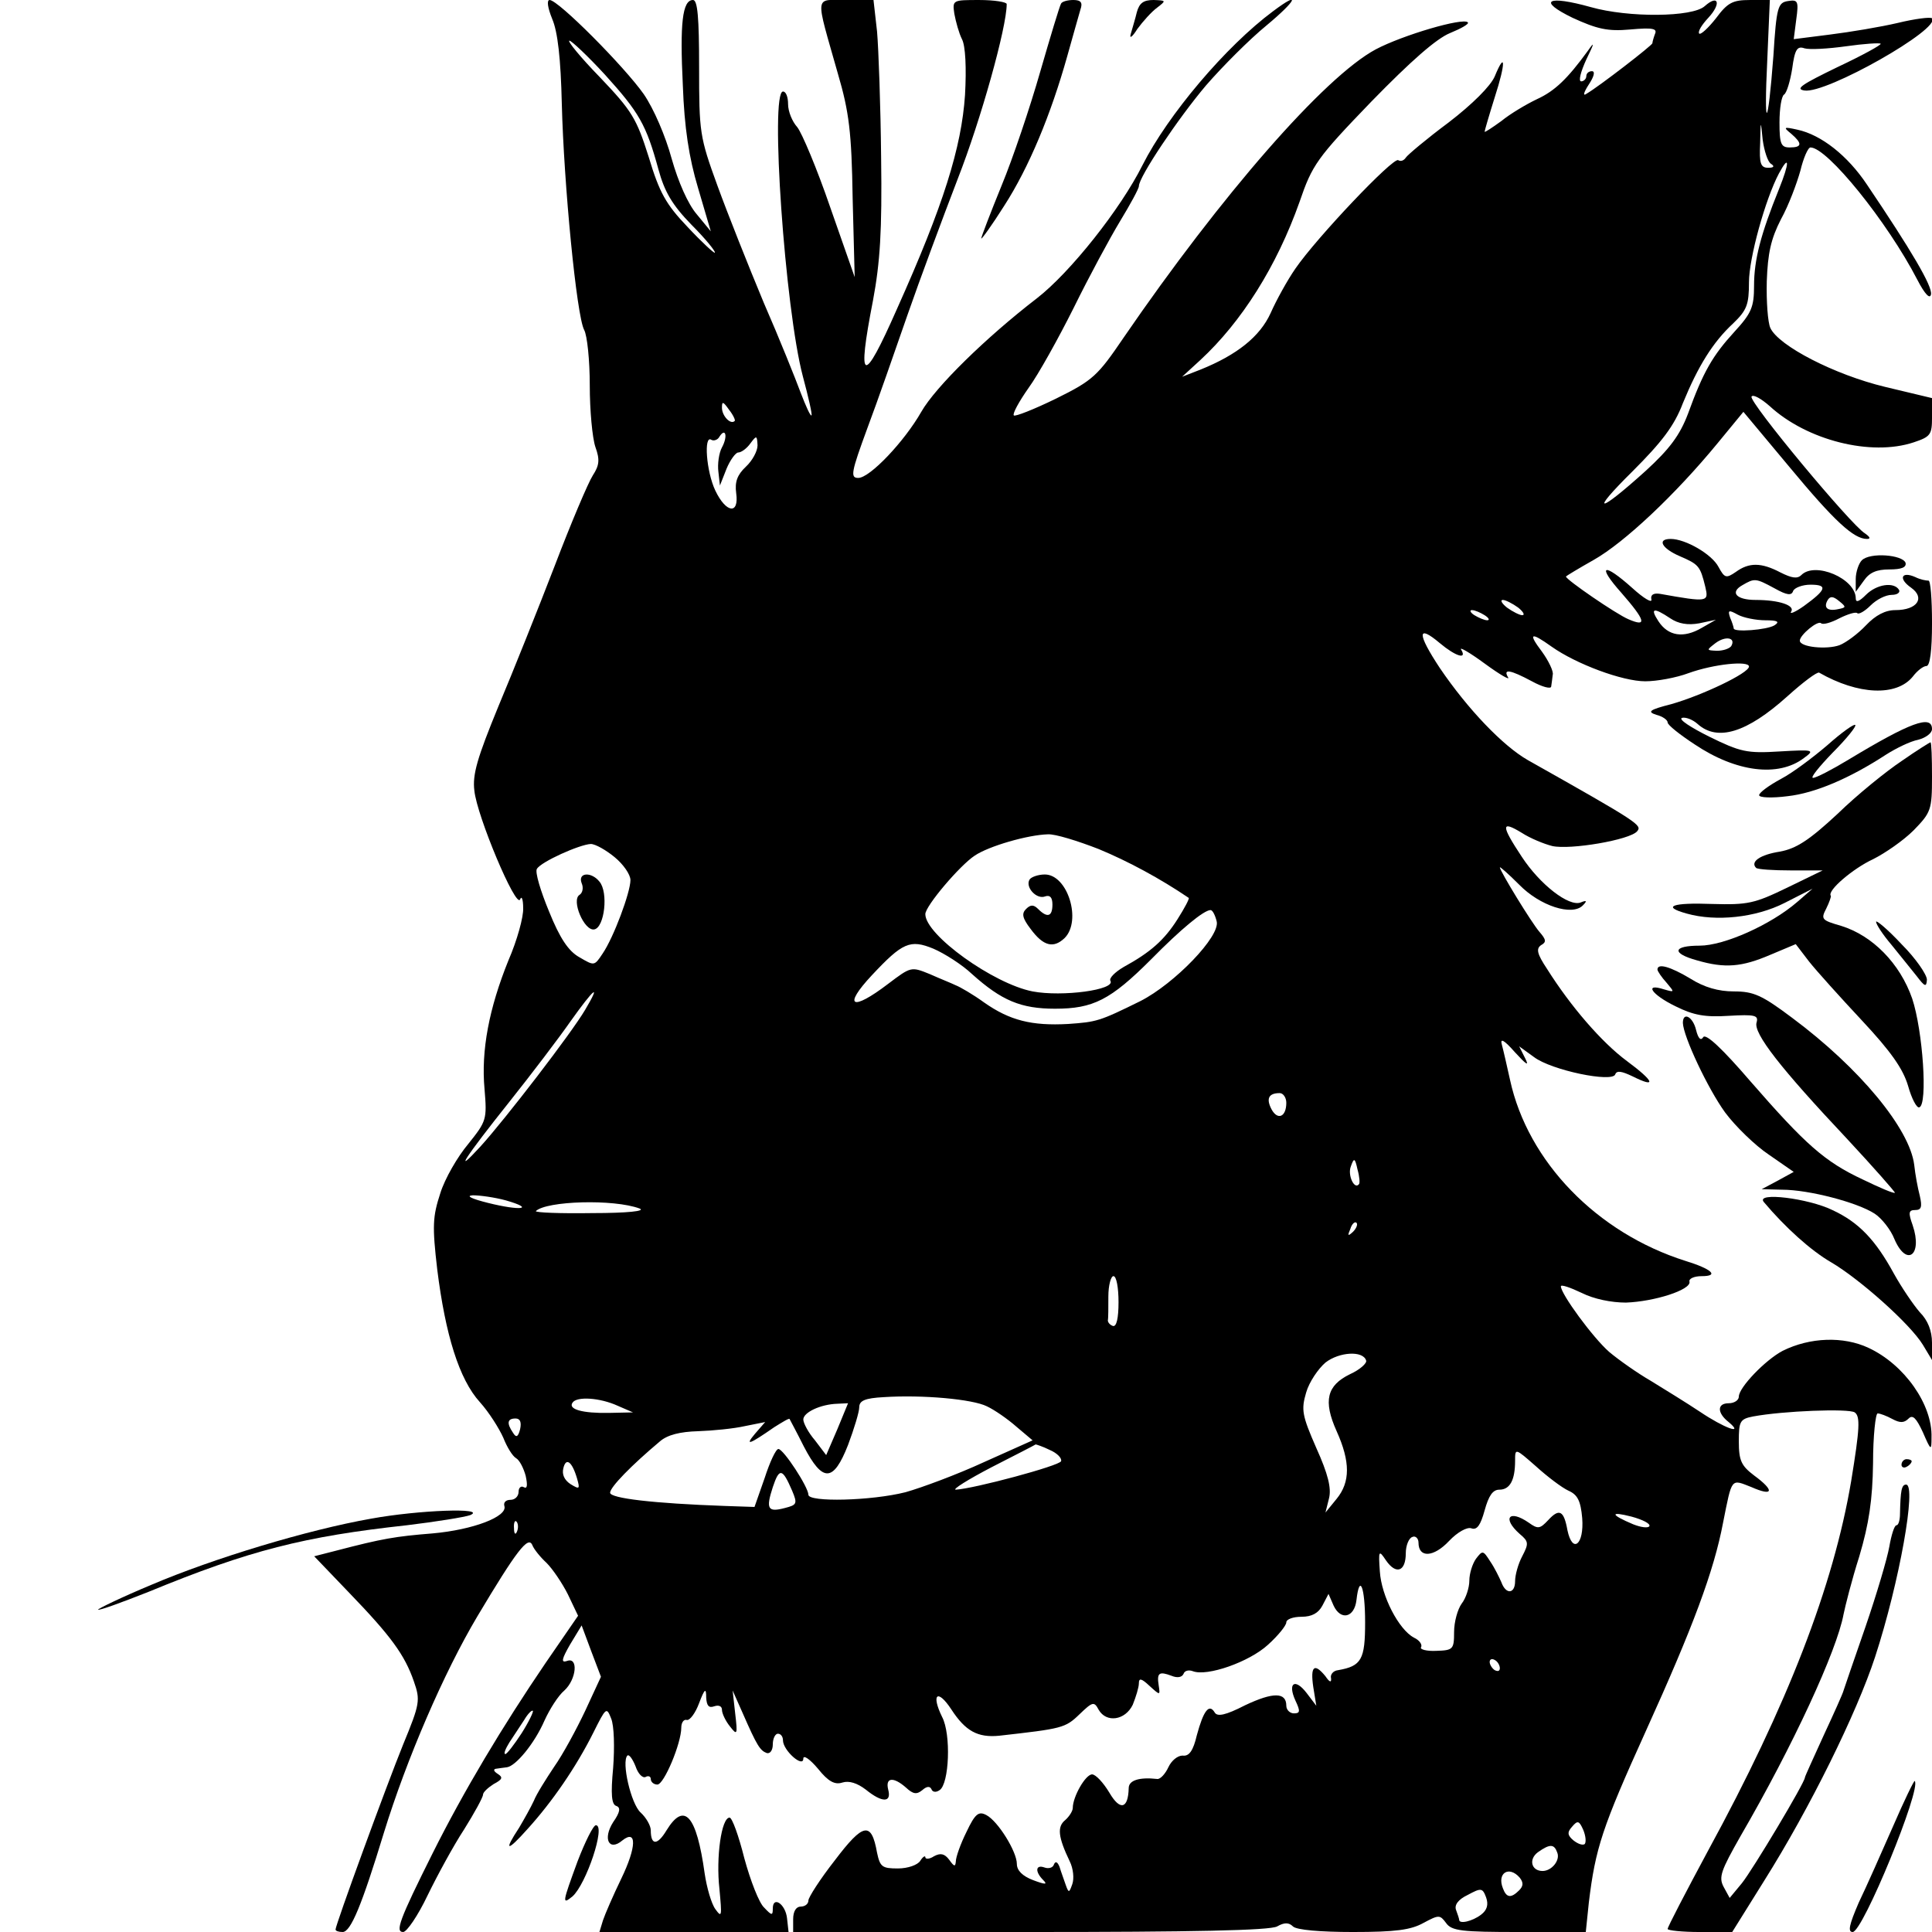 <?xml version="1.0" standalone="no"?>
<!DOCTYPE svg PUBLIC "-//W3C//DTD SVG 20010904//EN"
 "http://www.w3.org/TR/2001/REC-SVG-20010904/DTD/svg10.dtd">
<svg version="1.0" xmlns="http://www.w3.org/2000/svg"
 width="380pt" height="380pt" viewBox="0 0 380 380"
 preserveAspectRatio="xMidYMid meet">
<g transform="translate(0,380) scale(0.1,-0.1)"
fill="#000000" stroke="none">
<path d="M1086 3763 c11 -25 17 -79 19 -167 4 -158 29 -417 44 -445 6 -11 11
-60 11 -109 0 -49 5 -103 11 -121 9 -25 8 -36 -5 -56 -9 -14 -43 -94 -75 -178
-32 -83 -82 -208 -111 -277 -41 -100 -51 -133 -47 -165 5 -50 82 -233 90 -214
3 8 6 0 6 -17 1 -17 -12 -64 -29 -103 -38 -94 -54 -177 -47 -253 5 -60 4 -63
-32 -108 -21 -25 -46 -68 -55 -97 -15 -46 -16 -64 -6 -150 16 -128 43 -216 84
-261 18 -20 38 -52 46 -70 7 -18 18 -36 25 -40 7 -4 15 -20 19 -35 4 -19 3
-26 -4 -22 -5 3 -10 -1 -10 -9 0 -9 -7 -16 -16 -16 -9 0 -14 -5 -12 -12 7 -21
-62 -47 -141 -54 -74 -6 -98 -10 -190 -34 l-43 -11 69 -72 c82 -85 109 -122
127 -174 13 -37 12 -44 -21 -124 -34 -84 -133 -355 -133 -364 0 -3 6 -5 14 -5
16 0 38 54 81 195 45 146 118 315 184 426 77 129 100 159 108 140 3 -8 16 -24
28 -35 12 -12 31 -40 42 -62 l20 -42 -64 -93 c-85 -125 -161 -252 -222 -374
-66 -132 -74 -155 -58 -155 7 0 29 32 48 72 19 39 51 98 72 130 20 32 37 63
37 68 0 5 10 14 21 21 17 9 19 13 8 20 -8 5 -9 9 -4 10 6 1 15 2 22 3 17 2 54
46 74 92 10 22 27 49 39 59 24 22 28 67 5 58 -12 -4 -10 4 6 32 l23 38 19 -51
19 -50 -31 -67 c-17 -36 -44 -86 -61 -110 -16 -24 -35 -54 -40 -67 -6 -13 -19
-36 -29 -53 -31 -47 -24 -48 17 -2 48 53 95 121 129 189 25 50 26 51 35 28 6
-14 7 -57 4 -97 -5 -53 -3 -72 6 -75 9 -3 8 -12 -6 -32 -21 -33 -8 -58 18 -36
29 23 28 -13 -2 -75 -16 -33 -32 -70 -36 -82 l-7 -23 186 0 186 0 -3 27 c-3
28 -28 45 -28 19 0 -14 -2 -14 -17 2 -10 9 -27 53 -39 97 -11 44 -24 80 -29
80 -16 0 -27 -78 -20 -140 5 -54 5 -58 -8 -40 -8 11 -17 43 -21 70 -16 115
-40 142 -75 85 -18 -30 -31 -30 -31 0 0 9 -9 25 -20 35 -19 17 -38 100 -26
112 3 3 10 -6 16 -21 5 -15 14 -24 20 -21 5 3 10 1 10 -4 0 -6 6 -11 13 -11
13 0 47 81 47 112 0 10 5 17 11 15 6 -1 17 14 24 33 11 29 14 31 14 11 1 -16
5 -21 16 -17 9 3 15 0 15 -7 0 -7 7 -22 16 -33 14 -18 15 -16 10 26 l-5 45 20
-45 c28 -64 34 -73 47 -78 7 -2 12 6 12 17 0 12 5 21 10 21 6 0 10 -6 10 -13
0 -20 40 -55 40 -36 0 8 13 -1 29 -20 20 -25 33 -32 48 -27 13 4 29 -1 46 -14
32 -26 51 -26 44 0 -6 24 10 26 35 4 14 -13 21 -14 32 -5 9 8 15 8 18 2 2 -6
9 -7 16 -2 19 12 23 110 5 144 -22 45 -9 56 18 15 28 -43 52 -56 94 -52 124
14 130 15 158 42 26 25 29 26 38 9 15 -26 52 -21 67 10 6 15 12 34 12 42 0 11
5 10 21 -5 21 -19 21 -19 18 1 -4 25 1 28 25 19 12 -5 21 -3 24 4 2 6 10 8 18
5 28 -11 111 18 148 52 20 18 36 38 36 44 0 6 13 11 30 11 20 0 33 7 41 22
l12 23 10 -23 c14 -30 41 -24 45 11 6 53 17 26 17 -44 0 -73 -7 -86 -53 -94
-10 -1 -16 -9 -14 -16 1 -9 -3 -8 -11 4 -22 27 -30 20 -24 -21 l6 -37 -19 25
c-23 30 -38 20 -22 -15 10 -21 9 -25 -3 -25 -8 0 -15 7 -15 15 0 27 -26 27
-81 1 -39 -20 -55 -23 -60 -14 -11 18 -22 3 -35 -45 -7 -30 -15 -42 -28 -40
-10 0 -22 -10 -28 -23 -6 -13 -16 -24 -22 -23 -36 4 -56 -3 -56 -18 -1 -41
-17 -45 -38 -9 -12 20 -27 36 -34 36 -13 0 -38 -44 -38 -66 0 -6 -7 -17 -15
-24 -16 -13 -14 -33 9 -81 7 -14 9 -34 5 -45 -6 -17 -7 -18 -13 -1 -3 9 -9 25
-12 35 -4 10 -8 12 -11 5 -2 -7 -11 -9 -19 -6 -17 6 -19 -8 -2 -25 9 -9 4 -9
-20 0 -21 8 -32 19 -32 32 0 24 -37 84 -60 96 -15 8 -22 3 -39 -33 -12 -24
-21 -50 -21 -58 -1 -11 -3 -11 -13 3 -9 12 -17 14 -30 7 -9 -6 -17 -6 -17 -2
0 4 -5 1 -10 -7 -5 -8 -24 -15 -44 -15 -31 0 -35 3 -41 31 -11 62 -27 59 -83
-15 -29 -37 -52 -73 -52 -79 0 -7 -7 -12 -15 -12 -9 0 -15 -9 -15 -25 l0 -25
466 0 c317 0 472 3 486 11 14 8 23 8 31 0 7 -7 54 -11 118 -11 84 0 114 4 139
18 30 16 32 16 44 0 11 -16 31 -18 144 -18 l131 0 6 58 c13 107 26 147 112
337 93 205 134 315 152 410 18 90 15 86 56 70 43 -19 46 -7 5 23 -25 19 -30
29 -30 67 0 39 2 44 28 49 59 11 188 16 200 8 11 -8 10 -31 -7 -135 -35 -207
-125 -440 -282 -728 -43 -80 -79 -149 -79 -153 0 -3 29 -6 63 -6 l64 0 63 101
c90 143 182 330 218 440 48 147 82 339 61 339 -9 0 -11 -12 -12 -57 0 -13 -3
-23 -7 -23 -4 0 -10 -19 -14 -42 -4 -23 -25 -94 -47 -158 -22 -63 -41 -119
-43 -125 -1 -5 -19 -45 -39 -88 -20 -44 -37 -81 -37 -83 0 -10 -103 -182 -124
-208 l-24 -29 -12 22 c-10 19 -5 32 33 99 104 179 190 366 203 437 3 15 16 67
31 114 19 64 26 111 27 183 0 54 5 98 9 98 5 0 18 -5 29 -11 15 -8 23 -8 32 1
8 8 15 1 28 -27 16 -37 17 -37 17 -10 2 64 -53 143 -124 176 -49 23 -115 21
-169 -6 -34 -18 -86 -72 -86 -90 0 -7 -9 -13 -20 -13 -23 0 -23 -19 0 -37 32
-27 -10 -11 -56 20 -27 18 -71 45 -97 61 -26 15 -63 41 -82 57 -32 28 -95 114
-95 129 0 4 18 -2 41 -13 24 -12 58 -19 87 -19 56 2 128 25 125 41 -2 6 9 11
24 11 35 0 20 14 -32 30 -174 55 -310 195 -345 356 -6 27 -13 58 -16 69 -4 14
4 10 26 -15 22 -24 28 -28 20 -12 l-12 24 29 -21 c34 -26 155 -51 160 -34 3 8
13 6 34 -4 48 -24 43 -10 -11 30 -50 37 -111 108 -157 181 -20 30 -22 40 -12
47 11 6 10 11 -3 26 -15 17 -78 120 -78 127 0 2 17 -13 38 -34 41 -42 104 -62
125 -41 9 9 8 11 -4 6 -23 -9 -80 35 -116 90 -41 62 -41 72 0 47 17 -11 44
-22 60 -26 35 -8 153 12 167 29 10 12 5 16 -215 140 -49 28 -118 100 -173 181
-45 68 -45 87 0 49 31 -26 54 -33 42 -13 -5 7 16 -5 46 -27 30 -22 51 -34 46
-27 -10 17 4 15 47 -8 20 -11 38 -16 38 -10 1 5 2 16 3 23 2 6 -8 27 -21 45
-28 37 -23 40 19 10 48 -34 139 -68 184 -68 23 0 61 7 85 16 50 18 119 25 119
13 0 -13 -93 -57 -153 -74 -43 -11 -48 -15 -29 -21 12 -3 22 -10 22 -15 0 -5
24 -24 53 -43 82 -55 165 -65 215 -27 22 16 20 17 -48 13 -64 -4 -77 -1 -138
29 -36 18 -61 34 -54 37 7 2 21 -3 31 -12 39 -35 97 -17 176 54 31 28 59 49
63 47 77 -44 152 -47 184 -8 9 12 21 21 27 21 7 0 11 30 11 85 0 47 -3 84 -7
83 -5 0 -16 2 -26 7 -27 12 -34 -3 -8 -21 28 -20 12 -44 -31 -44 -20 0 -39
-10 -58 -30 -15 -16 -39 -34 -52 -39 -25 -9 -78 -4 -78 9 0 11 36 41 42 34 4
-3 19 1 36 10 16 8 32 13 35 10 3 -3 15 4 26 15 12 12 30 21 42 21 11 0 17 5
14 10 -10 16 -44 11 -65 -10 -13 -13 -20 -16 -20 -7 0 39 -80 73 -107 46 -8
-8 -19 -6 -41 5 -38 20 -62 20 -88 1 -19 -13 -22 -12 -34 10 -13 25 -65 55
-94 55 -28 0 -17 -19 18 -34 37 -16 40 -19 50 -60 7 -30 6 -31 -89 -14 -13 2
-19 -2 -17 -11 2 -8 -15 2 -37 22 -58 52 -71 46 -22 -9 48 -55 51 -68 14 -52
-24 10 -123 78 -123 84 0 1 25 16 55 33 60 34 160 128 243 229 l51 62 91 -109
c88 -106 126 -141 152 -141 8 0 6 4 -4 11 -27 16 -229 259 -223 269 3 5 19 -4
36 -19 73 -67 199 -99 283 -71 33 11 36 15 36 49 l0 38 -92 22 c-100 24 -210
81 -226 116 -5 11 -8 52 -7 92 2 55 8 83 28 122 15 27 31 70 38 95 6 25 15 46
20 46 33 0 151 -146 210 -260 15 -29 25 -39 27 -29 3 16 -39 87 -126 216 -38
57 -90 98 -137 108 -27 6 -28 5 -12 -8 22 -19 22 -27 -3 -27 -17 0 -20 7 -20
49 0 28 4 52 9 55 5 3 12 26 16 51 5 38 10 45 24 40 10 -3 46 -1 82 4 35 5 66
7 68 5 2 -2 -36 -23 -85 -46 -70 -34 -84 -43 -65 -46 43 -7 270 122 251 142
-3 3 -34 -1 -67 -9 -34 -8 -94 -18 -134 -23 l-71 -9 5 39 c5 36 3 39 -16 36
-20 -3 -23 -11 -29 -108 -11 -145 -19 -151 -12 -7 l5 117 -39 0 c-34 0 -44 -5
-67 -36 -15 -19 -30 -33 -33 -30 -3 4 5 17 18 31 26 28 20 47 -7 23 -24 -22
-150 -23 -224 -2 -86 24 -106 13 -36 -21 48 -22 69 -27 113 -23 45 4 54 2 49
-9 -3 -8 -5 -16 -5 -18 0 -4 -105 -85 -129 -99 -8 -6 -7 1 4 18 10 15 13 26 6
26 -6 0 -11 -4 -11 -10 0 -5 -5 -10 -10 -10 -6 0 -1 19 10 43 16 33 17 37 3
17 -40 -55 -65 -79 -100 -95 -21 -10 -53 -29 -70 -43 -18 -13 -33 -23 -33 -21
0 2 9 33 20 68 22 68 21 92 0 41 -8 -19 -44 -55 -91 -91 -43 -32 -81 -64 -84
-69 -4 -6 -10 -8 -15 -5 -10 6 -160 -152 -202 -213 -16 -23 -38 -63 -49 -88
-21 -46 -66 -82 -138 -111 l-36 -14 36 33 c81 75 150 184 195 311 25 73 34 86
141 197 78 80 128 124 155 135 22 9 38 18 35 21 -9 10 -128 -25 -181 -53 -101
-54 -304 -287 -496 -567 -51 -75 -60 -84 -133 -120 -43 -21 -81 -36 -83 -33
-3 3 10 27 29 54 19 26 59 98 89 158 30 61 71 137 91 170 20 33 37 64 37 69 0
18 77 133 132 198 33 38 86 91 119 118 59 49 69 70 13 28 -93 -69 -207 -204
-257 -303 -43 -86 -142 -211 -208 -262 -100 -77 -199 -174 -227 -223 -33 -58
-101 -130 -124 -130 -16 0 -14 11 18 98 20 53 55 154 79 223 24 69 69 190 99
268 45 115 96 297 96 343 0 4 -24 8 -54 8 -52 0 -53 0 -49 -27 3 -16 9 -38 15
-50 7 -13 9 -57 6 -110 -7 -103 -42 -216 -134 -421 -67 -152 -79 -147 -47 17
14 75 18 137 16 281 -1 102 -5 213 -8 248 l-7 62 -54 0 c-63 0 -61 14 -16
-145 22 -75 27 -115 29 -245 l4 -155 -48 137 c-26 76 -56 147 -65 158 -10 11
-18 31 -18 45 0 14 -4 25 -10 25 -26 0 4 -428 39 -560 11 -41 19 -76 17 -77
-2 -2 -11 18 -21 44 -10 27 -42 107 -73 178 -30 72 -71 175 -91 230 -35 96
-36 105 -36 233 0 98 -3 132 -12 132 -21 0 -26 -46 -20 -168 3 -83 12 -142 30
-202 l25 -85 -28 34 c-17 20 -36 63 -49 109 -12 44 -35 98 -55 127 -38 54
-168 185 -185 185 -6 0 -4 -15 5 -37z m104 -110 c67 -74 81 -98 105 -186 12
-44 27 -70 65 -109 28 -28 48 -53 46 -55 -1 -2 -26 21 -54 51 -42 44 -55 67
-76 137 -24 76 -33 91 -96 157 -38 39 -65 72 -60 72 4 0 36 -30 70 -67z m2293
-175 c8 -5 6 -8 -5 -8 -15 0 -18 8 -16 48 1 47 1 47 5 7 3 -22 10 -43 16 -47z
m16 -50 c-36 -89 -49 -139 -49 -190 0 -42 -5 -54 -39 -91 -42 -46 -61 -78 -91
-161 -16 -42 -36 -69 -83 -112 -94 -85 -112 -86 -26 -1 57 57 82 89 99 134 30
73 59 120 99 157 27 26 31 37 31 81 0 47 32 163 59 214 21 39 21 21 0 -31z
m-2054 -456 c-8 -8 -25 10 -25 26 0 13 2 13 14 -4 8 -10 13 -21 11 -22z m-25
-52 c-6 -11 -9 -33 -7 -48 l3 -27 13 33 c7 17 18 32 23 32 6 0 17 8 24 18 12
16 13 16 14 -4 0 -11 -10 -30 -23 -42 -17 -16 -22 -30 -19 -52 6 -43 -20 -39
-41 5 -18 38 -23 110 -8 100 5 -3 13 0 16 6 12 19 17 1 5 -21z m2070 -277 c25
-14 34 -15 37 -5 3 6 18 12 34 12 35 0 31 -10 -13 -42 -17 -12 -29 -17 -25
-11 8 12 -23 23 -70 23 -38 0 -51 15 -26 29 24 14 26 14 63 -6z m126 -41 c-22
-5 -30 3 -21 18 5 8 11 7 22 -2 15 -12 14 -13 -1 -16z m-630 3 c10 -8 14 -15
8 -15 -5 0 -19 7 -30 15 -10 8 -14 15 -8 15 5 0 19 -7 30 -15z m-66 -15 c8 -5
11 -10 5 -10 -5 0 -17 5 -25 10 -8 5 -10 10 -5 10 6 0 17 -5 25 -10z m365 -6
c16 -11 35 -14 57 -10 l33 7 -28 -16 c-36 -21 -66 -16 -85 13 -17 26 -10 28
23 6z m187 -4 c25 0 29 -3 18 -10 -15 -9 -80 -14 -80 -6 0 2 -3 12 -7 21 -5
15 -3 16 15 6 11 -6 36 -11 54 -11z m-67 -51 c-4 -5 -16 -9 -28 -9 -21 1 -21
1 -3 15 20 15 41 11 31 -6z m-1244 -399 c58 -24 121 -58 177 -96 2 -1 -8 -20
-22 -42 -26 -41 -53 -65 -106 -94 -17 -10 -29 -22 -26 -27 11 -18 -95 -32
-153 -21 -77 15 -211 111 -211 152 0 16 68 96 97 115 28 19 105 41 144 42 14
1 59 -13 100 -29z m-952 -16 c17 -14 31 -34 31 -45 0 -24 -33 -113 -55 -145
-16 -24 -16 -24 -45 -7 -22 12 -39 38 -60 90 -17 41 -28 78 -24 84 8 14 84 48
106 49 9 0 30 -12 47 -26z m1184 -126 c8 -29 -83 -123 -150 -157 -81 -40 -86
-41 -142 -45 -72 -4 -115 7 -165 42 -22 16 -48 31 -56 34 -8 4 -31 13 -51 22
-37 15 -37 15 -82 -19 -72 -55 -90 -45 -32 17 60 64 75 71 121 52 21 -9 56
-31 76 -50 58 -52 96 -68 163 -68 75 0 109 17 189 97 59 60 104 97 117 97 4 0
9 -10 12 -22z m-1242 -174 c-27 -46 -157 -215 -206 -269 -56 -61 -30 -21 57
88 43 54 97 125 120 158 47 66 61 77 29 23z m1379 -183 c0 -28 -17 -35 -29
-13 -11 21 -6 32 16 32 7 0 13 -9 13 -19z m143 -160 c-9 -12 -23 18 -16 35 6
17 8 17 13 -6 4 -14 5 -27 3 -29z m-1678 -32 c59 -17 29 -21 -35 -5 -32 8 -45
14 -30 15 14 0 43 -4 65 -10z m263 -16 c13 -5 -24 -9 -93 -9 -64 -1 -113 1
-111 4 21 20 153 24 204 5z m1403 -46 c-10 -9 -11 -8 -5 6 3 10 9 15 12 12 3
-3 0 -11 -7 -18z m-461 -138 c0 -32 -4 -49 -11 -47 -6 2 -10 7 -10 11 1 4 1
25 1 47 0 22 5 40 10 40 6 0 10 -23 10 -51z m487 -115 c2 -5 -12 -18 -32 -27
-45 -22 -53 -52 -26 -112 27 -60 27 -100 0 -133 l-22 -27 7 28 c5 20 -2 48
-25 99 -28 64 -30 75 -20 109 6 21 24 47 38 59 27 21 74 24 80 4z m-746 -90
c15 -7 41 -25 58 -40 l32 -27 -96 -43 c-52 -24 -122 -50 -154 -59 -67 -17
-191 -20 -191 -5 0 15 -49 90 -59 90 -5 0 -17 -26 -27 -57 l-20 -57 -59 2
c-140 5 -225 15 -225 26 0 11 42 54 98 101 15 13 40 19 75 20 29 1 70 5 92 10
l40 8 -20 -23 c-21 -25 -11 -21 38 13 16 10 29 18 30 16 1 -2 14 -26 28 -54
37 -71 58 -71 87 3 12 32 22 65 22 74 0 13 11 18 48 20 77 5 175 -4 203 -18z
m-726 1 l30 -13 -47 -1 c-52 -1 -81 7 -72 20 8 13 54 10 89 -6z m432 -46 l-22
-51 -22 29 c-13 15 -23 34 -23 41 0 14 34 30 67 31 l21 1 -21 -51z m-624 0
c-4 -16 -8 -17 -14 -7 -13 19 -11 28 5 28 9 0 12 -7 9 -21z m1042 -41 c14 -6
24 -16 22 -22 -3 -9 -171 -54 -207 -56 -8 0 24 20 70 44 47 24 86 44 87 45 1
0 14 -4 28 -11z m1020 -80 c18 -8 24 -20 27 -54 4 -52 -19 -71 -29 -24 -7 39
-16 44 -38 20 -16 -17 -20 -18 -38 -5 -39 27 -53 9 -18 -22 18 -15 18 -19 5
-44 -8 -15 -14 -37 -14 -49 0 -25 -18 -27 -27 -2 -4 9 -13 28 -22 41 -14 22
-15 22 -28 5 -7 -10 -13 -29 -13 -43 0 -14 -7 -35 -15 -45 -8 -11 -15 -36 -15
-56 0 -34 -2 -36 -35 -37 -19 -1 -33 3 -30 7 3 5 -3 14 -14 19 -30 16 -64 82
-67 130 -3 42 -2 43 12 22 20 -29 39 -22 39 14 0 15 6 30 13 32 6 3 12 -3 12
-11 0 -31 30 -29 60 3 17 18 36 28 44 25 11 -4 18 6 26 35 8 29 16 41 29 41
21 0 31 19 31 57 0 25 0 25 41 -11 22 -20 51 -42 64 -48z m-1950 24 c6 -21 5
-22 -13 -11 -12 8 -17 19 -14 31 5 22 17 14 27 -20z m423 -24 c11 -26 9 -28
-14 -34 -34 -9 -38 -2 -24 41 13 39 19 37 38 -7z m1686 -70 c-3 -4 -17 -2 -32
4 -45 19 -46 26 -3 15 22 -6 38 -14 35 -19z m-2227 -10 c-3 -8 -6 -5 -6 6 -1
11 2 17 5 13 3 -3 4 -12 1 -19z m1933 -269 c0 -6 -4 -7 -10 -4 -5 3 -10 11
-10 16 0 6 5 7 10 4 6 -3 10 -11 10 -16z m-1924 -128 c-15 -23 -29 -41 -32
-41 -4 0 0 10 8 23 8 12 21 32 29 44 7 12 15 20 17 18 2 -1 -8 -22 -22 -44z
m2091 -218 c-4 -3 -13 0 -22 7 -12 10 -13 16 -3 27 11 13 14 12 22 -6 5 -12 6
-24 3 -28z m-54 -17 c6 -15 -11 -36 -29 -36 -22 0 -28 23 -9 37 24 17 32 16
38 -1z m-74 -49 c8 -10 7 -17 -1 -25 -16 -16 -25 -15 -32 4 -12 30 12 45 33
21z m-76 -73 c-17 -13 -43 -19 -43 -10 0 2 -3 11 -6 19 -4 10 4 21 23 30 26
14 29 14 36 -5 5 -14 2 -25 -10 -34z"/>
<path d="M2025 2070 c-9 -15 14 -40 31 -33 9 3 14 -2 14 -16 0 -24 -10 -27
-28 -9 -9 9 -15 9 -24 0 -9 -9 -7 -18 9 -39 25 -34 45 -39 67 -18 34 34 6 125
-39 125 -13 0 -27 -5 -30 -10z"/>
<path d="M1144 2063 c4 -9 2 -19 -4 -23 -17 -10 9 -72 29 -68 20 4 28 73 10
94 -16 20 -43 18 -35 -3z"/>
<path d="M2087 3793 c-3 -5 -21 -65 -41 -134 -20 -70 -54 -171 -76 -224 -22
-54 -40 -101 -40 -104 0 -3 21 26 45 64 49 76 92 180 124 294 11 40 23 81 26
92 5 14 1 19 -14 19 -11 0 -22 -3 -24 -7z"/>
<path d="M2236 3776 c-3 -13 -9 -32 -12 -43 -3 -10 3 -6 13 10 11 15 28 34 39
42 18 14 18 14 -7 15 -20 0 -28 -6 -33 -24z"/>
<path d="M3662 2698 c-6 -6 -12 -23 -12 -37 l0 -25 16 22 c11 16 25 22 50 22
24 0 34 4 32 13 -6 16 -70 21 -86 5z"/>
<path d="M3595 2335 c-28 -24 -69 -55 -92 -67 -24 -13 -43 -27 -43 -32 0 -5
25 -6 56 -2 54 6 122 35 194 82 19 12 47 26 63 29 15 4 27 13 27 21 0 29 -43
13 -164 -60 -33 -20 -64 -36 -70 -36 -6 0 12 22 39 50 27 27 47 52 44 54 -2 3
-27 -15 -54 -39z"/>
<path d="M3740 2303 c-30 -20 -87 -66 -126 -104 -56 -52 -81 -68 -113 -74 -39
-6 -59 -20 -47 -32 3 -3 34 -5 68 -5 l63 0 -70 -34 c-64 -31 -77 -34 -147 -32
-79 3 -101 -5 -50 -19 57 -16 135 -8 192 21 l55 28 -30 -26 c-52 -45 -144 -86
-192 -86 -53 0 -56 -15 -5 -29 55 -16 88 -13 144 11 l50 21 26 -34 c15 -19 62
-71 104 -116 57 -61 81 -95 91 -129 7 -25 17 -44 22 -42 17 5 7 151 -14 214
-24 69 -78 124 -140 143 -38 11 -40 13 -29 34 6 12 10 24 9 25 -8 10 44 54 83
72 24 12 60 37 80 57 34 35 36 40 36 105 0 37 -1 68 -3 68 -1 0 -27 -16 -57
-37z"/>
<path d="M3690 1987 c0 -5 13 -25 30 -45 16 -20 39 -48 50 -62 16 -21 19 -22
20 -7 0 10 -22 42 -50 70 -27 29 -50 48 -50 44z"/>
<path d="M3260 1893 c0 -3 8 -15 18 -26 16 -19 16 -19 -5 -13 -40 13 -25 -10
22 -33 36 -18 59 -22 105 -19 52 3 59 1 55 -13 -7 -21 48 -91 177 -228 54 -58
96 -106 95 -107 -2 -2 -30 10 -63 26 -75 35 -113 69 -221 193 -55 64 -88 95
-93 87 -5 -8 -10 -2 -14 14 -6 26 -26 37 -26 14 1 -27 49 -129 83 -176 20 -27
59 -65 86 -83 l49 -34 -31 -17 -32 -17 40 -1 c53 0 148 -25 182 -47 14 -9 32
-32 39 -50 24 -56 56 -32 36 27 -9 25 -8 30 5 30 12 0 14 6 9 28 -4 15 -9 42
-11 61 -9 71 -107 190 -240 289 -60 45 -76 52 -115 52 -30 0 -58 8 -85 25 -40
24 -65 31 -65 18z"/>
<path d="M3469 1436 c42 -50 93 -96 133 -119 56 -33 155 -121 180 -162 l18
-30 0 34 c0 23 -8 44 -24 60 -13 15 -36 49 -51 76 -36 66 -69 101 -121 125
-47 23 -151 36 -135 16z"/>
<path d="M3740 919 c0 -5 5 -7 10 -4 6 3 10 8 10 11 0 2 -4 4 -10 4 -5 0 -10
-5 -10 -11z"/>
<path d="M730 813 c-125 -22 -310 -78 -432 -130 -60 -25 -107 -48 -105 -49 2
-2 46 14 99 35 199 82 307 109 508 131 58 7 114 16 125 20 34 15 -102 10 -195
-7z"/>
<path d="M3723 207 c-22 -50 -52 -118 -67 -149 -19 -44 -22 -58 -12 -58 20 0
136 283 122 297 -1 2 -21 -39 -43 -90z"/>
<path d="M1136 139 c-30 -82 -31 -86 -10 -69 27 24 66 140 46 140 -5 0 -21
-32 -36 -71z"/>
</g>
</svg>
